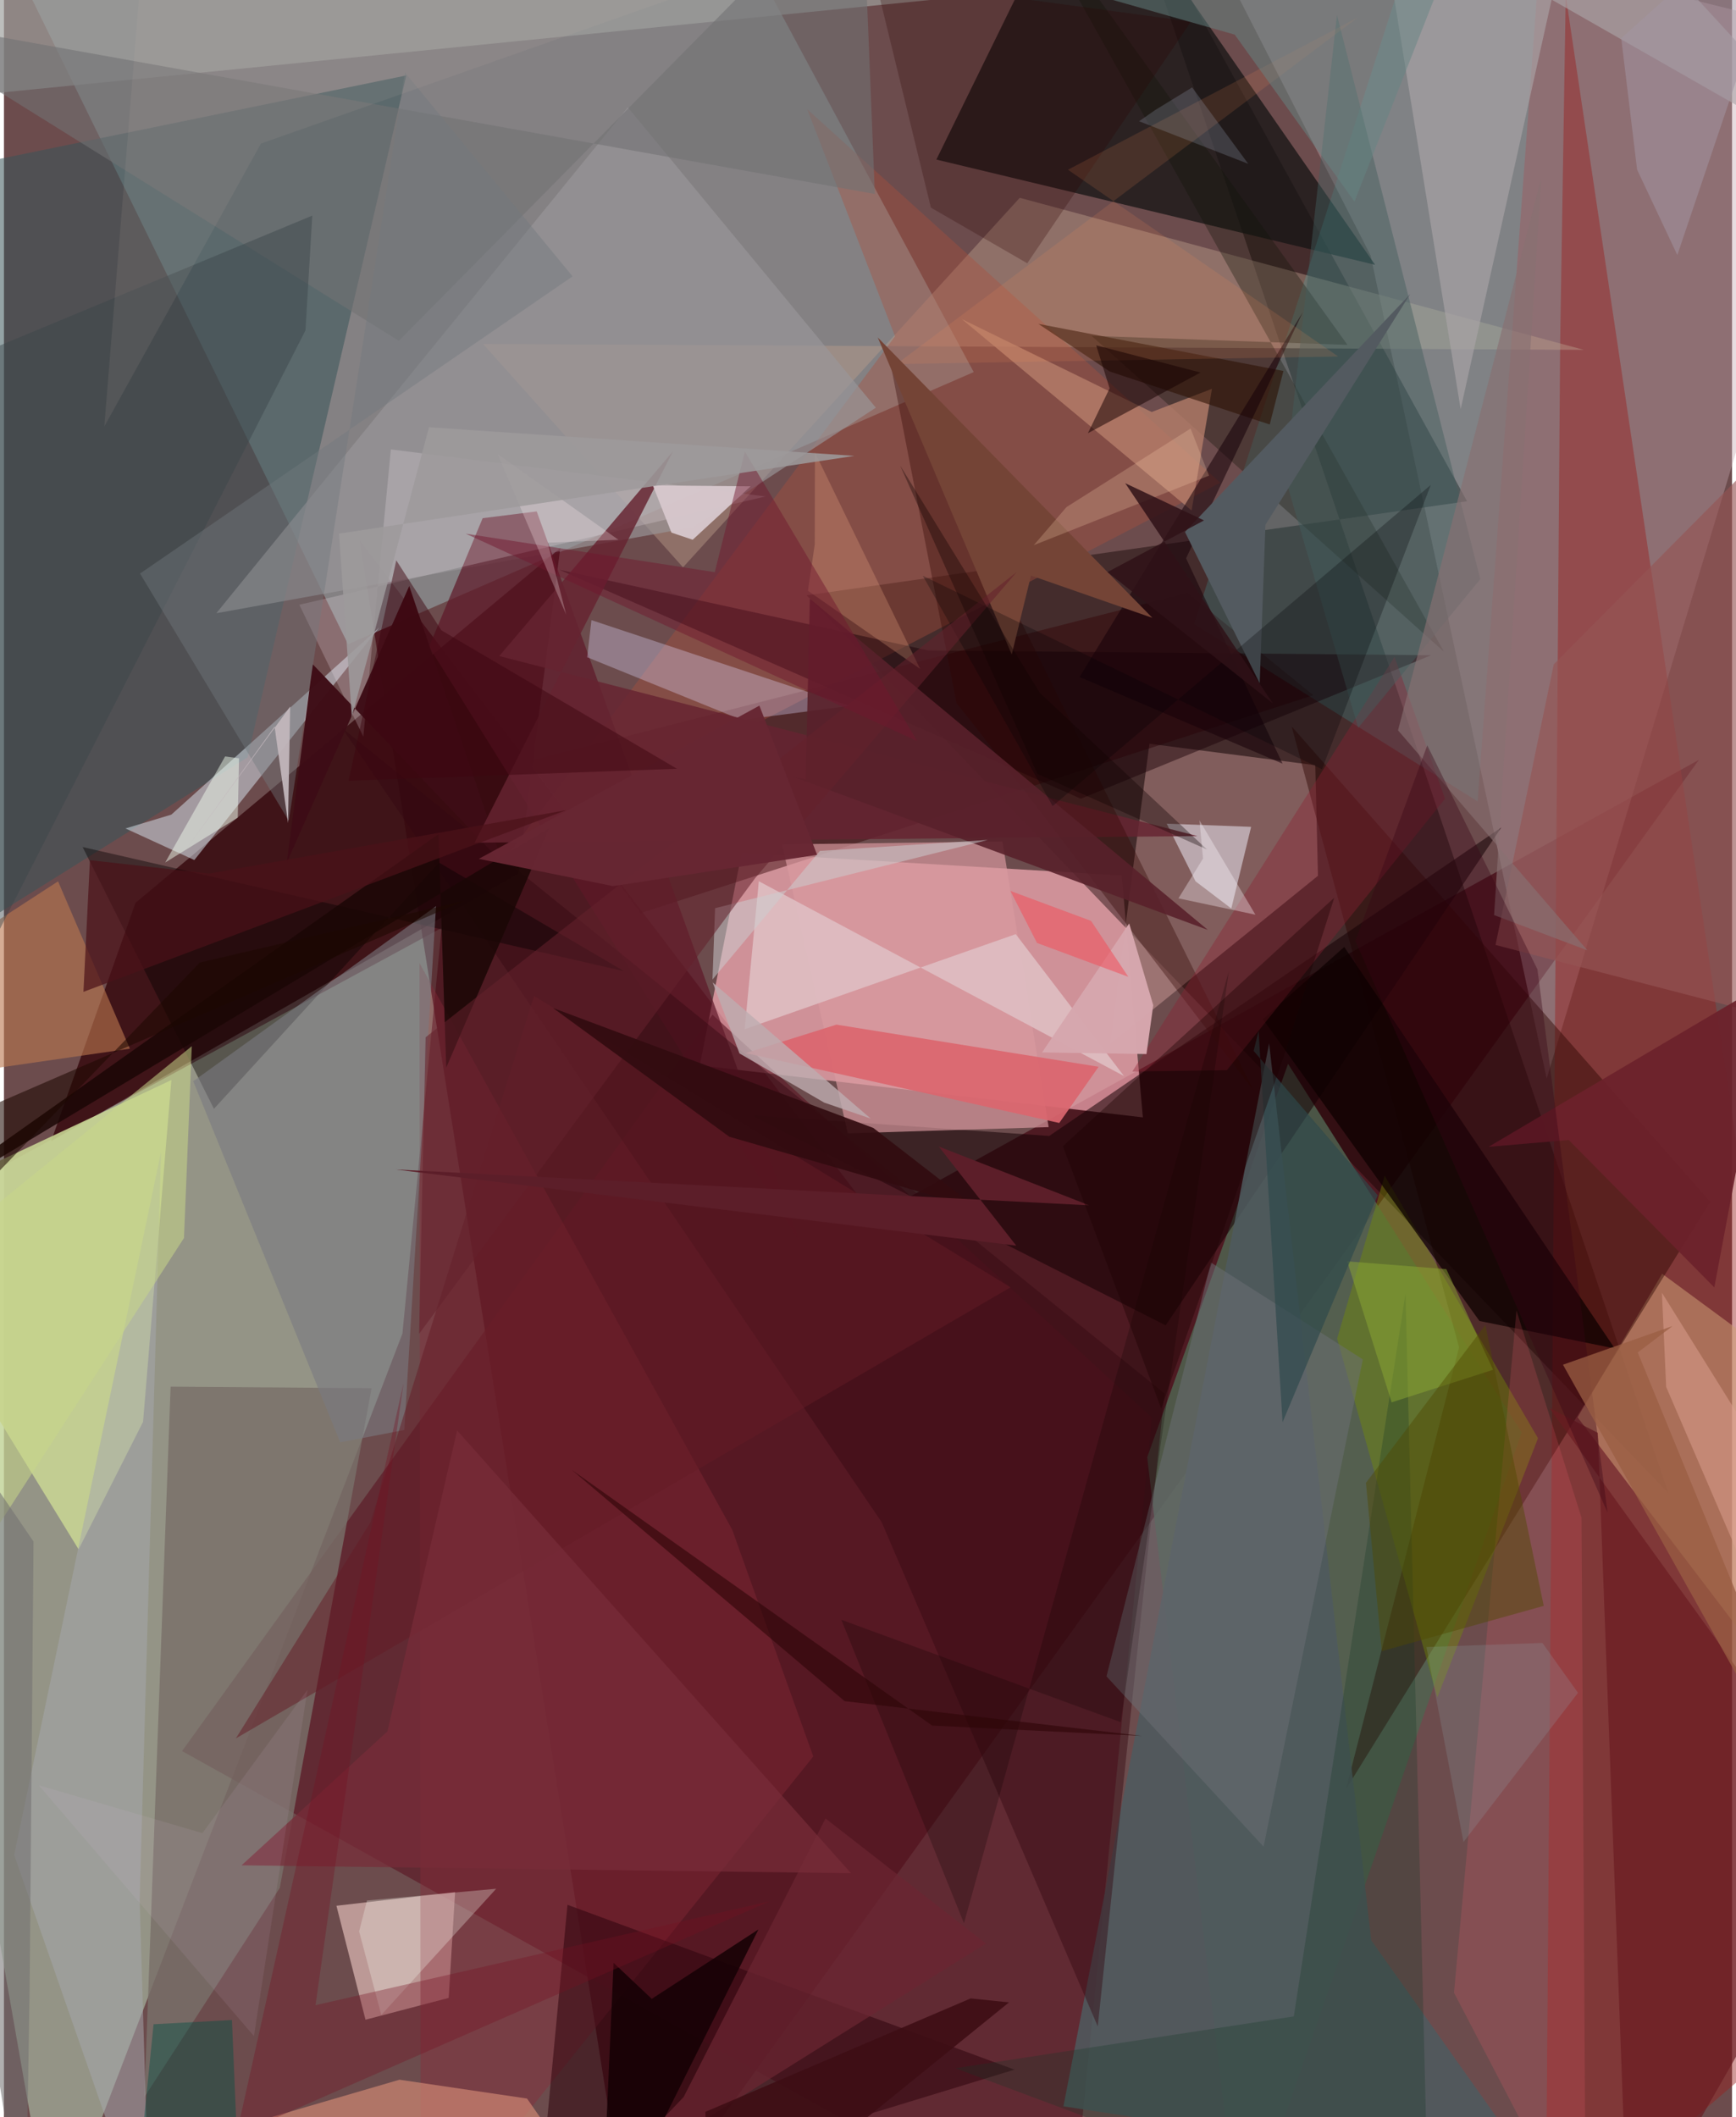 <svg xmlns="http://www.w3.org/2000/svg" width="228" height="278" viewBox="0 0 836 1024"><path fill="#6c4c4d" d="M0 0h836v1024H0z"/><path fill="#b1c9af" fill-opacity=".576" d="M192.777 644.99l18.914-196.165L-62 597.313 23.695 1086z"/><path fill="#3e010d" fill-opacity=".659" d="M420.931 588.39L172.083 261.426 302.887 1086l517.055-718.47z"/><path fill="#b3e7ea" fill-opacity=".341" d="M339.09-62H-16.6l183.063 373.613 302.683-131.65z"/><path fill="#fcb0b9" fill-opacity=".69" d="M336.634 515.301l214.342 25.148-10.223-117.02-183.875-10.937z"/><path fill="#c5a9b1" fill-opacity=".388" d="M566.231-62L898 19.919 746.328 521.638l-85.193-398.11z"/><path fill="#0e0000" fill-opacity=".427" d="M805.174 722.133L540.33-62l167.49 304.448-319.484 45.491z"/><path fill="#35090e" fill-opacity=".827" d="M22.837 551.907l226.086-129.395 20.193-157.436L63.635 436.672z"/><path fill="#5c1723" fill-opacity=".627" d="M342.773 490.768L555.412 685.67 515.629 1086 86.157 846.929z"/><path fill="#161414" fill-opacity=".753" d="M451.07 77.179l50.213-102.39 55.757.397L663.317 128.08z"/><path fill="#4f624f" fill-opacity=".847" d="M734.22 692.838L621.219 514.554l-68.154 190.273L598.05 1086z"/><path fill="#fcc0bf" fill-opacity=".333" d="M554.162 359.732l80.226 10.37 1.287 53.492-100.682 81.559z"/><path fill="#c6d293" fill-opacity=".906" d="M80.998 522.373L-62 589.573 36.112 749.38l31.183-61.69z"/><path fill="#98211f" fill-opacity=".447" d="M752.854 165.24L745.868 1086 898 955.953 755.54-2.117z"/><path fill="#395559" fill-opacity=".537" d="M194.646 36.486L117.85 366.293l-147.7 92.427L-62 89.141z"/><path fill="#ebc6c1" fill-opacity=".631" d="M218.246 915.137l-3.09 51.173-40.248 10.555-14.064-55.117z"/><path fill="#cf9e75" fill-opacity=".537" d="M898 686.618v178.644L761.278 685.513l40.896-69.45z"/><path fill="#2e0500" fill-opacity=".451" d="M825.363 581.286L649.26 865.296l54.673-213.616-80.971-300.334z"/><path fill="#330003" fill-opacity=".443" d="M253.897 368.162l318.668-81.398 60.897 49.498-325.473 105.393z"/><path fill="#bb9d8c" fill-opacity=".439" d="M764.315 169.219l-532.544-2.855 96.734 108.03L491.413 95.676z"/><path fill="#796f69" fill-opacity=".82" d="M177.847 671.414L133.45 913.087l-65.528 101.217 12.7-343.618z"/><path fill="#32f3f7" fill-opacity=".145" d="M741.773-4.577L712.925 387.61l-137.208-85.754L692.797-62z"/><path fill="#150004" fill-opacity=".545" d="M562 641.018l-200.846-101.7 144.519 10.101L724.4 400.206z"/><path fill="#d3dde7" fill-opacity=".537" d="M58.783 400.692l22.186-6.683 100.573-90.48-89.443 112.447z"/><path fill="#4e5a5e" fill-opacity=".859" d="M612.055 504.644l49.38 433.788 81.946 115.618-230.835-35.293z"/><path fill="#d8999f" fill-opacity=".678" d="M408.233 548.16l-31.835-139.757 106.647-1.407 22.353 138.146z"/><path fill="#8a2a3a" fill-opacity=".392" d="M201.618 1086l-.604-620.229L352.305 739.86l39.224 109.693z"/><path fill="#ac4f3b" fill-opacity=".373" d="M388.614 52.872l199.804 180.6-343.222 178.27 185.88-249.075z"/><path fill="#999799" fill-opacity=".659" d="M333.429 254.962l-230.695 41.634L301.811 51.91l119.975 145.273z"/><path fill="#5e1827" fill-opacity=".694" d="M231.588 250.63l-25.943 62.213 179.45 288.16-127.36-353.644z"/><path fill="#2f050d" fill-opacity=".545" d="M488.89 1001.013L272.615 921.28 262.5 1028.49l-16.386 46.7z"/><path fill="#330911" fill-opacity=".435" d="M424.638 736.25l104.514 243.842 32.316-306.066L163.51 352.047z"/><path fill="#758d00" fill-opacity=".404" d="M644.957 647.437l22.986-78.805 74.197 126.98-48.722 125.371z"/><path fill="#e2daff" fill-opacity=".329" d="M282.133 317.893l74.737 30.317 52.306-6.786-124.96-41.485z"/><path fill="#111408" fill-opacity=".325" d="M526.173 162.432l170.445 152.772L485.448-62l164.53 228.815z"/><path fill="#1b0007" fill-opacity=".467" d="M690.44 316.91l-243.201-2.304-178.556-39.035L521 386.311z"/><path fill="#9fa09e" fill-opacity=".686" d="M-51.991-29.542L-62 175.848l10.547-126.096 542.03-53.994z"/><path fill="#aca5a8" fill-opacity=".631" d="M704.706 197.93L664.948-47.995 898 85.021 762.458-62z"/><path fill="#efeffa" fill-opacity=".514" d="M603.344 399.918l-40.844-1.542 13.967 27.902 17.286 13.142z"/><path fill="#070000" fill-opacity=".42" d="M101.58 536.3L38.055 409.684l261.873 60.039-89.437-52.517z"/><path fill="#d08a75" fill-opacity=".671" d="M302.468 1086l-49.424-71.011-61.691-9.108L-62 1079.86z"/><path fill="#0d0000" fill-opacity=".733" d="M779.265 652.222l-130.882-194.21-39.324 34.927 104.756 145.975z"/><path fill="#ba816d" fill-opacity=".749" d="M574.545 246.939l-111.173-92.613 91.88 44.947 29.15-11.233z"/><path fill="#dfbfc4" fill-opacity=".878" d="M358.333 497.79l131.135-45.975 52.376 68.633-176.664-94.225z"/><path fill="#6c7075" fill-opacity=".506" d="M583.915 610.643l73.477 46.842-48.016 235.694-75.995-82.37z"/><path fill="#dc676f" fill-opacity=".918" d="M510.52 543.144L358.824 509.36l43.918-13.781 126.816 20.379z"/><path fill="#ba7750" fill-opacity=".608" d="M-60.521 524.778l121.443-17.569-34.753-80.937L-62 483.615z"/><path fill="#f9e7f0" fill-opacity=".22" d="M142.895 292.495L368.48 240.12l-181.304-22.748L173.852 356.3z"/><path fill="#3e0d16" fill-opacity=".973" d="M196.068 283.432l-59.277 133.905 12.59-96.066 91.986 96.365z"/><path fill="#123927" fill-opacity=".278" d="M678.044 625.422L623.998 975.26l-163.737 25.064L689.435 1086z"/><path fill="#6a1b21" fill-opacity=".675" d="M785.747 1086l-14.68-392.973-23.414-12.02L898 889.676z"/><path fill="#a6a7ac" fill-opacity=".522" d="M70.676 1086L4.936 897.191l71.05-340.042-10.338 361.77z"/><path fill="#955554" fill-opacity=".631" d="M837.942 232.42l49.232 267.648-165.608-43.02 28.188-135.756z"/><path fill="#ff6270" fill-opacity=".169" d="M763.176 734.048L731.722 633.84 701.49 963.805 765.254 1086z"/><path fill="#662331" fill-opacity=".827" d="M227.702 407.578l95.892-189.219-83.972 98.943 337.776 87.074z"/><path fill="#310501" fill-opacity=".357" d="M460.836 340.146l-32.765-168.51 176.383 355.67L470.51 352.198z"/><path fill="#7a7a81" fill-opacity=".592" d="M91.559 522.972l117.463-84.705-15.35 253.378-31.012 5.951z"/><path fill="#8b2032" fill-opacity=".38" d="M672.71 317.696l24.435 68.64-105.518 131.263-45.752.658z"/><path fill="#2b1002" fill-opacity=".58" d="M534.978 179.7l-34.551-23.051 118.546 22.776-6.64 25.898z"/><path fill="#425e5e" fill-opacity=".455" d="M655.135 352.029l-35.29-120.92L644.877 7.27l69.33 272.84z"/><path fill="#170009" fill-opacity=".545" d="M520.336 327.45L628.29 151.067l-56.422 118.965 46.672 99.314z"/><path fill="#d6c7cc" fill-opacity=".969" d="M333.184 261.058l-10.272-3.458-8.998-22.815 47.296.424z"/><path fill="#631b26" fill-opacity=".494" d="M486.963 622.633L256.422 481.679l-79.128 254.605-65.117 104.532z"/><path fill="#f3f4eb" fill-opacity=".294" d="M182.545 974.554l-10.732-40.396 3.808-14.953 62.498-5.685z"/><path fill="#1b0705" fill-opacity=".843" d="M263.713 400.566l-49.76 115.823-3.715-112.948L-62 596.12z"/><path fill="#6b2632" fill-opacity=".733" d="M328.813 1014.247l68.646-134.711 77.593 60.477-187.679 117.5z"/><path fill="#140104" fill-opacity=".847" d="M288.828 1086l76.179-152.81-51.622 33.59-18.456-17.435z"/><path fill="#beacb0" fill-opacity=".8" d="M342.829 475.148l76.494 65.874-22.508-7.73-40.989-23.78z"/><path fill="#772c39" fill-opacity=".729" d="M409.76 906l-294.81-3.814 70.568-64.751 33.713-145.561z"/><path fill="#2e0000" fill-opacity=".255" d="M574.226 10.469L421.457-10.212l26.967 110.63 46.617 26.923z"/><path fill="#545b61" fill-opacity=".996" d="M571.339 257.286l108.967-115.074-70.046 111.634-2.759 76.706z"/><path fill="#727174" fill-opacity=".592" d="M191.032 164.832L-62 7.122l483.312 86.703L415.009-62z"/><path fill="#f4af89" fill-opacity=".259" d="M392.334 218.79l50.862 104.716-54.243-37.776 3.282-22.387z"/><path fill="#f3fff0" fill-opacity=".467" d="M78.005 417.167l28.983-51.312 6.746.911-.633 28.71z"/><path fill="#8da933" fill-opacity=".49" d="M649.841 610.08l47.936 3.752 22.61 48.681-49.068 15.748z"/><path fill="#741022" fill-opacity=".337" d="M193.287 669.005l-80.827 363.64L370.48 919.57l-219.75 50.263z"/><path fill="#3b454a" fill-opacity=".455" d="M149.158 104.278l-3.294 55.53L-62 566.88l20.996-383.553z"/><path fill="#59212b" fill-opacity=".894" d="M389.884 289.59l192.494 160.16-200.85-74.179 6.316 1.41z"/><path fill="#fe9158" fill-opacity=".141" d="M431.87 176.064L655.175 8.31 514.737 82.086l130.74 90.338z"/><path fill="#cccdcf" fill-opacity=".522" d="M394.725 411.557l-51.96 62.202 1.254-34.502 131.979-33.013z"/><path fill="#72787d" fill-opacity=".424" d="M193.987 35.034L137.772 396.98l-71.94-119.573L275.081 133.67z"/><path fill="#0e0000" fill-opacity=".243" d="M464.427 930.193l128.138-460.48-52.294 363.255-135.174-49.532z"/><path fill="#024e44" fill-opacity=".424" d="M110.3 977.01l-37.92 2.043L61.617 1086l52.396-20.902z"/><path fill="#d6a7ae" fill-opacity=".984" d="M544.349 446.639l-42.142 62.383 50.509.787 3.285-23.62z"/><path fill="#6c222b" fill-opacity=".937" d="M756.991 551.37l70.428 71.302 27.967-149.089-137.218 81.114z"/><path fill="#c7d68a" fill-opacity=".541" d="M90.876 505.995l-3.787 92.787L-62 829.594V630.137z"/><path fill="#744436" d="M496.844 278.37l58.723 20.466-132.852-135.613 64.821 153.329z"/><path fill="#000007" fill-opacity=".271" d="M507.315 389.871l182.942-155.326-52.631 137.509-193.098-93.568z"/><path fill="#64222c" fill-opacity=".553" d="M363.502 424.606L200.825 645.132l3.158-143.43 285.998-225.08z"/><path fill="#320b10" fill-opacity=".914" d="M470.814 584.466l-50.236-38.914-154.966-58.017L350.9 549.8z"/><path fill="#dea393" fill-opacity=".494" d="M841.73 758.113l47.3 6.624-86.95-139.477 2.045 45.528z"/><path fill="#504800" fill-opacity=".443" d="M666.554 798.6l78.358-21.902-28.262-135.821-57.762 76.327z"/><path fill="#71162e" fill-opacity=".467" d="M441.803 358.456l-218.4-100.333 120.475 18.623 14.564-58.353z"/><path fill="#877072" fill-opacity=".643" d="M674.418 353.244l69.33-267.379-22.864 356.733 45.144 17.06z"/><path fill="#2e494c" fill-opacity=".667" d="M606.947 498.645l11.602 189.266 46.048-109.8-60.027-69.81z"/><path fill="#668482" fill-opacity=".506" d="M716.065-62H318.382l277.027 78.745 57.925 80.758z"/><path fill="#4b1219" fill-opacity=".71" d="M272.138 391.817l-172.894 30.71-57.654-6.5-3.133 63.697z"/><path fill="#370415" fill-opacity=".365" d="M741.847 468.825l-53.285-108.33-34.779 94.649 121.98 276.412z"/><path fill="#5c1e29" d="M189.53 565.657l335.518 17.332-72.805-28.45 37.46 47.937z"/><path fill="#fbd2b1" fill-opacity=".239" d="M498.208 263.68l84.767-33.626-8.915-22.782-60.038 37.986z"/><path fill="#170000" fill-opacity=".518" d="M534.886 187.835l-10.515 21.706 54.49-29.356-50.487-13.17z"/><path fill="#feedf1" fill-opacity=".263" d="M271.988 297.283l-8.93-34.8 34.186-1.413-58.493-41.566z"/><path fill="#9d9a9b" fill-opacity=".871" d="M205.625 206.65l-37.324 140.06-6.221-88.627 249.363-37.593z"/><path fill="#a295a1" fill-opacity=".545" d="M872.127-62l-62.599 185.354-19.46-41.313-7.672-63.544z"/><path fill="#3e0e15" fill-opacity=".898" d="M486.223 968.48L341.248 1086l-1.914-64.57 128.329-54.868z"/><path fill="#1b0001" fill-opacity=".38" d="M512.29 554.367l131.277-120.183-24.315 76.514-59.427 170.537z"/><path fill="#92a7b0" fill-opacity=".204" d="M744.271 794.64l17.21 24.1-55.407 72.196L688.14 796.6z"/><path fill="#995e43" fill-opacity=".749" d="M898 916.793L790.393 654.122l16.778-12.729-52.965 18.67z"/><path fill="#672733" fill-opacity=".969" d="M294.638 428.577l-64.9-13.18 135.717-74.109 27.927 72.17z"/><path fill="#c2b6bc" fill-opacity=".937" d="M137.427 398.122l-6.499-46.67-44.348 61.363 51.88-71.082z"/><path fill="#737171" fill-opacity=".561" d="M14.31 745.603l-1.877 215.634L10.376 1086-62 633.795z"/><path fill="#100101" fill-opacity=".353" d="M433.548 225.161l67.611 110.001L582 410.875l-82.055-36.562z"/><path fill="#1e0800" fill-opacity=".561" d="M222.477 435.736L-37.578 548.418l24.885 28.836 107.41-111.693z"/><path fill="#3d0510" fill-opacity=".482" d="M189.786 271.012l21.827 33.855 113.964 66.954-158.858 5.798z"/><path fill="#e9c9df" fill-opacity=".094" d="M96.014 886.62l-79.2-23.173L120.93 984.791l25.872-167.433z"/><path fill="#2c0406" fill-opacity=".576" d="M406.692 822.789l143.9 16.804-101.555-4.985-174.268-123.627z"/><path fill="#fcf6fe" fill-opacity=".341" d="M580.086 415.215l-11.901 19.284 37.237 7.91-27.08-45.658z"/><path fill="#2f1117" fill-opacity=".839" d="M533.862 276.695l79.935 63.442-71.352-106.421 38.111 17.986z"/><path fill="#cab7af" fill-opacity=".106" d="M326.738-1.909L70.284-62l-21.74 268.287 75.768-136.854z"/><path fill="#f24e59" fill-opacity=".533" d="M499.76 456.07l44.18 16.388-18.032-27.054-39.007-14.49z"/><path fill="#aebbd4" fill-opacity=".208" d="M556.897 53.252l17.91-10.977L601.95 79.24l-52.804-20.592z"/></svg>